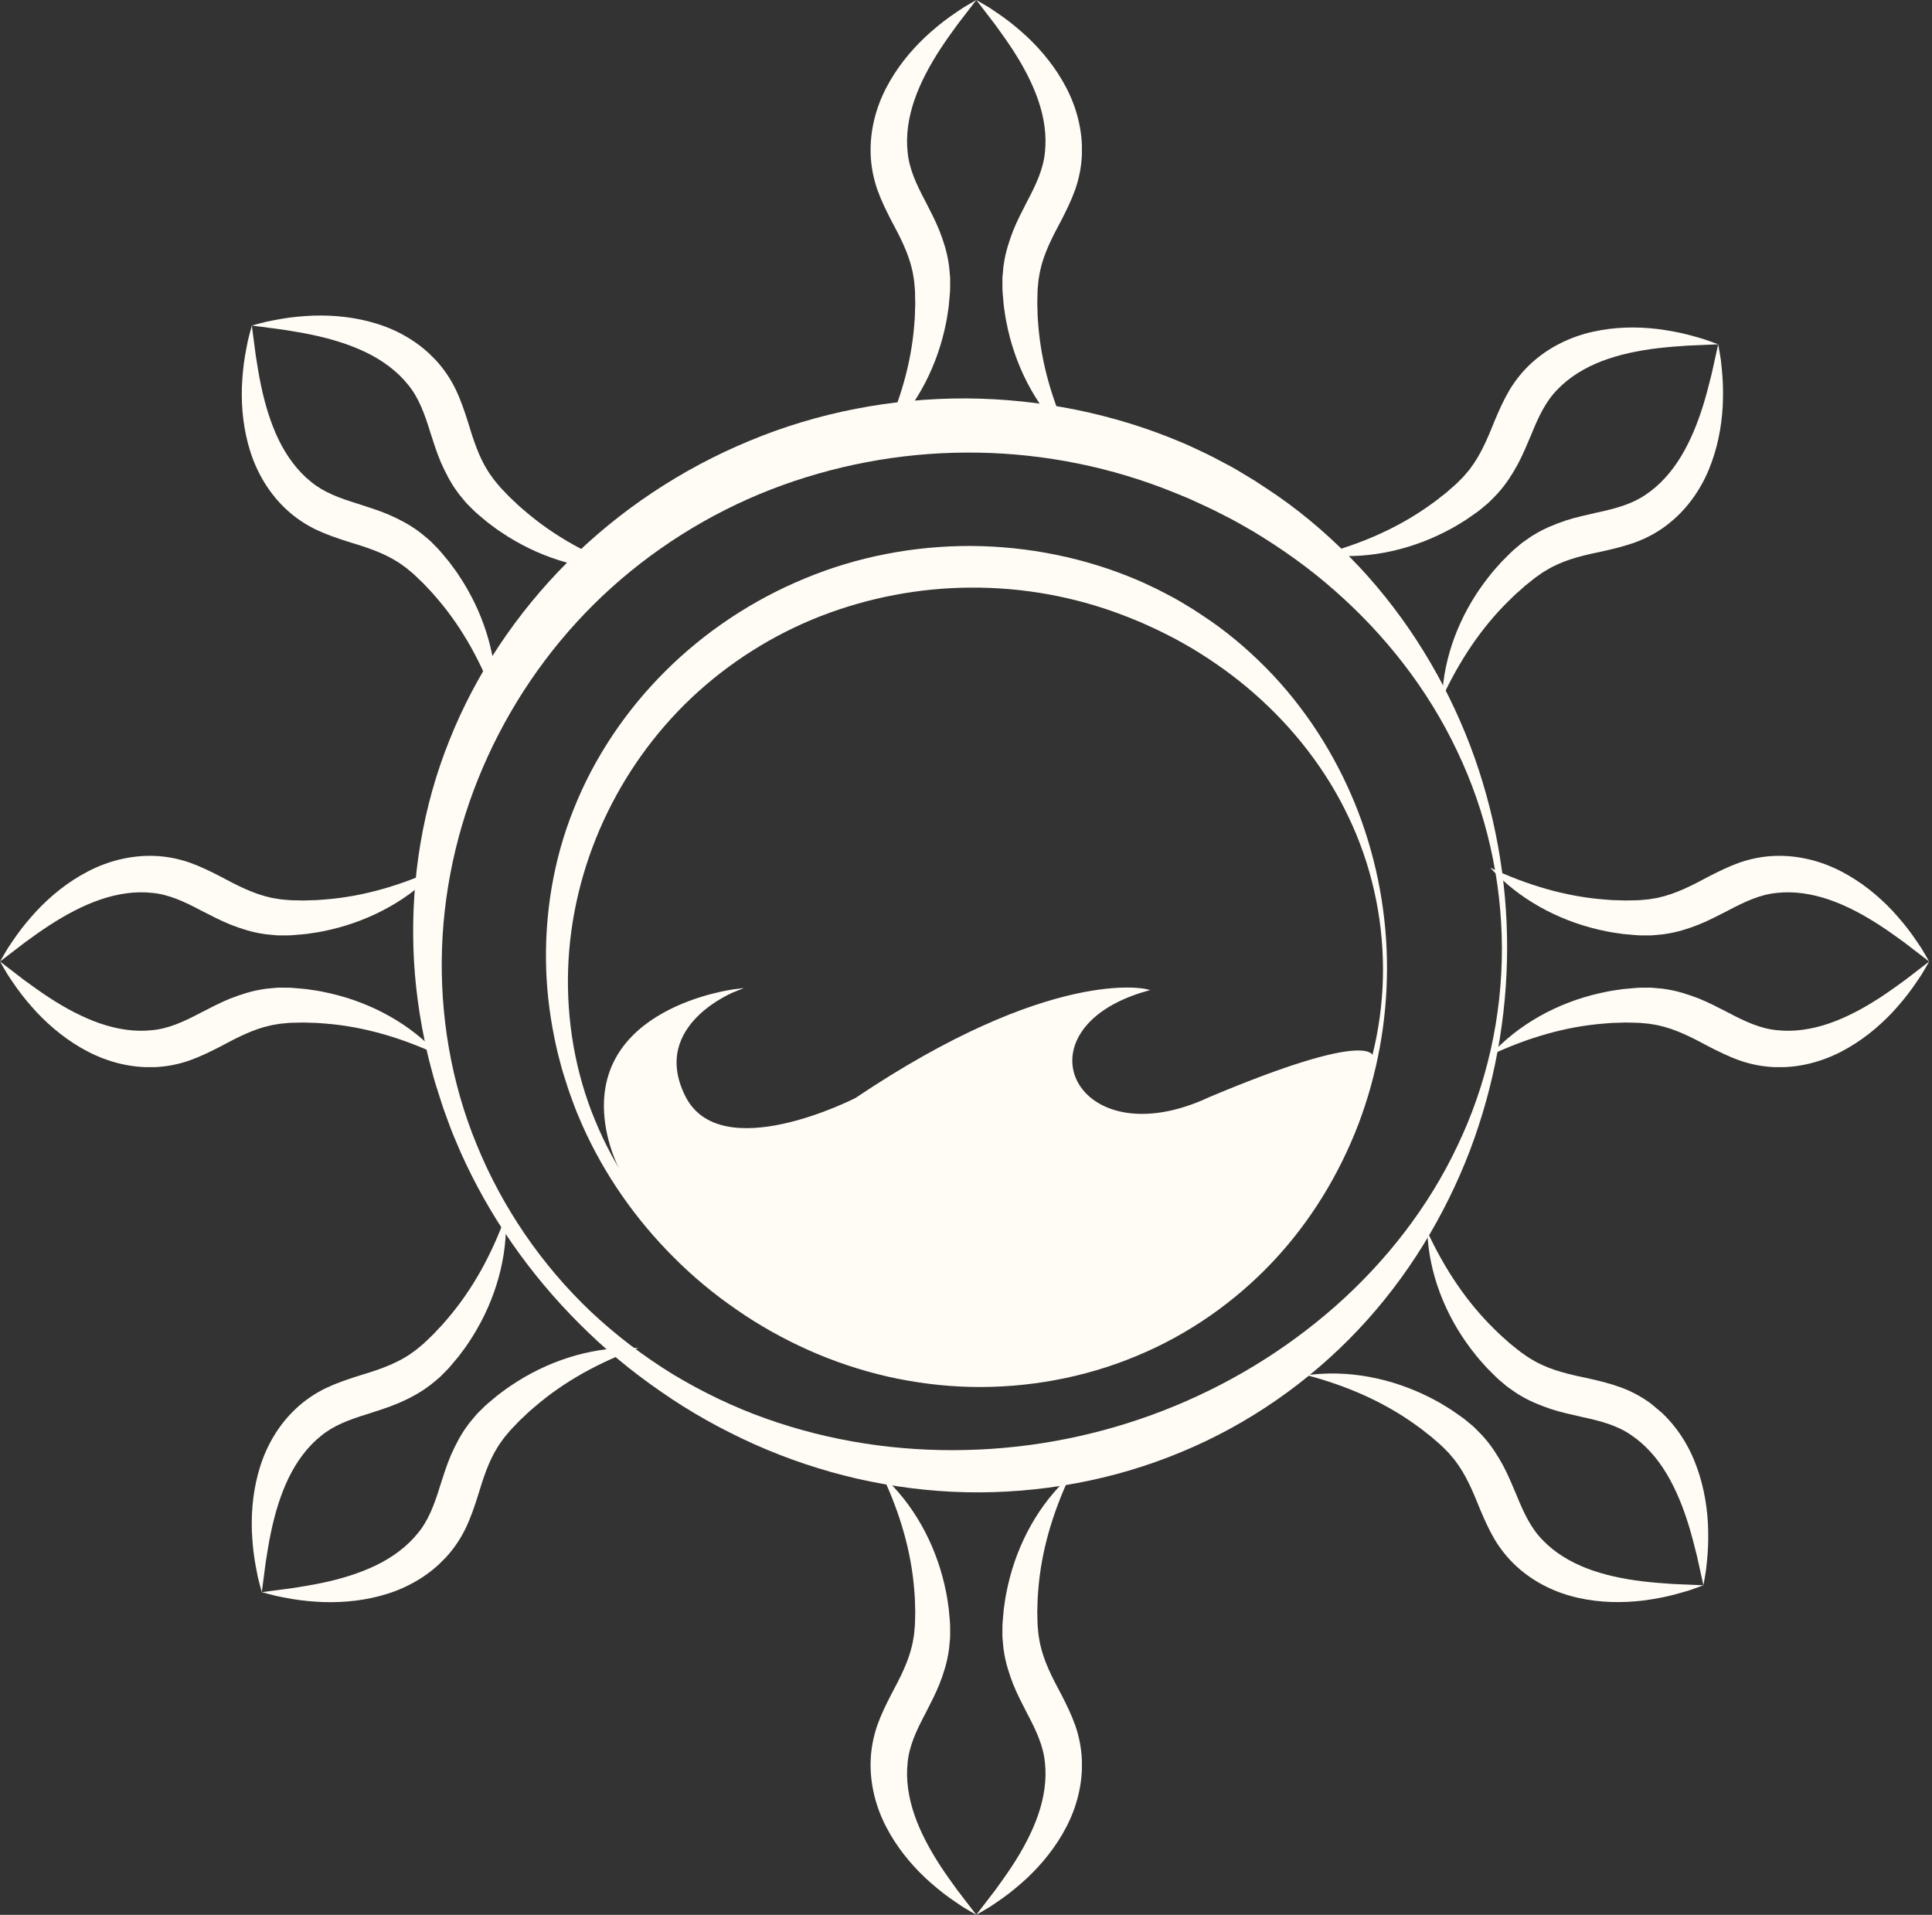 <svg width="450" height="446" viewBox="0 0 450 446" fill="none" xmlns="http://www.w3.org/2000/svg">
<rect x="0" y="0" width="450" height="446" fill="#333333" stroke="none"/>
<g clip-path="url(#clip0_2286_2005)">
<path d="M205.554 102.224C209.644 93.521 212.235 84.649 212.939 75.753C213.03 74.64 213.121 73.538 213.121 72.424L213.177 70.766L213.143 69.107C213.132 68.562 213.132 67.994 213.098 67.471C213.041 66.96 213.007 66.449 212.962 65.949C212.939 65.438 212.848 64.938 212.757 64.449C212.655 63.949 212.621 63.45 212.484 62.961C211.61 59.03 209.769 55.395 207.486 51.146C206.395 49.01 205.248 46.693 204.339 44.148C203.453 41.58 202.885 38.763 202.794 35.968C202.589 30.424 204.021 25.062 206.418 20.461C208.815 15.848 212.019 11.895 215.609 8.521C217.426 6.851 219.29 5.283 221.278 3.874C222.289 3.192 223.266 2.477 224.277 1.829C225.322 1.216 226.345 0.579 227.401 0L223.039 5.68C221.641 7.589 220.289 9.475 219.028 11.406C216.517 15.257 214.382 19.245 212.984 23.301C211.598 27.345 210.973 31.503 211.405 35.411C211.746 39.263 213.382 42.819 215.575 46.954C216.62 49.022 217.801 51.225 218.79 53.668C219.744 56.099 220.585 58.701 220.971 61.416C221.096 62.086 221.119 62.768 221.198 63.45C221.266 64.131 221.334 64.802 221.312 65.472L221.3 67.494C221.278 68.153 221.198 68.766 221.153 69.403L220.982 71.288L220.71 73.163C220.539 74.413 220.267 75.651 219.994 76.878C217.733 86.671 212.723 95.725 205.554 102.224Z" fill="#FFFBF5"/>
<path d="M249.215 102.224C242.046 95.725 237.036 86.671 234.798 76.878C234.537 75.651 234.252 74.413 234.082 73.163L233.809 71.288L233.639 69.403C233.594 68.766 233.514 68.153 233.491 67.494L233.48 65.472C233.457 64.802 233.525 64.12 233.594 63.45C233.673 62.779 233.684 62.086 233.821 61.416C234.207 58.712 235.059 56.111 236.002 53.668C236.979 51.225 238.172 49.033 239.217 46.954C241.41 42.819 243.034 39.263 243.387 35.411C243.818 31.503 243.205 27.345 241.807 23.301C240.41 19.245 238.274 15.257 235.763 11.406C234.502 9.475 233.139 7.589 231.753 5.68L227.391 0C228.447 0.579 229.47 1.216 230.515 1.829C231.537 2.477 232.503 3.192 233.514 3.874C235.491 5.283 237.365 6.851 239.183 8.521C242.762 11.895 245.965 15.837 248.374 20.461C250.771 25.073 252.202 30.424 251.998 35.968C251.896 38.751 251.339 41.58 250.442 44.136C249.533 46.693 248.385 48.999 247.295 51.135C245.011 55.383 243.159 59.019 242.296 62.95C242.16 63.438 242.114 63.938 242.023 64.438C241.932 64.938 241.841 65.426 241.819 65.938C241.785 66.449 241.739 66.949 241.682 67.46C241.648 67.983 241.66 68.55 241.637 69.096L241.603 70.754L241.66 72.413C241.66 73.526 241.751 74.629 241.841 75.742C242.534 84.637 245.125 93.51 249.215 102.224Z" fill="#FFFBF5"/>
</g>
<g clip-path="url(#clip1_2286_2005)">
<path d="M347.122 202.119C355.824 206.209 364.697 208.799 373.592 209.503C374.706 209.594 375.808 209.685 376.921 209.685L378.58 209.742L380.238 209.708C380.784 209.696 381.352 209.696 381.874 209.662C382.386 209.606 382.897 209.571 383.397 209.526C383.908 209.503 384.408 209.412 384.896 209.322C385.396 209.219 385.896 209.185 386.385 209.049C390.315 208.174 393.951 206.334 398.2 204.05C400.336 202.96 402.653 201.812 405.198 200.903C407.766 200.017 410.583 199.449 413.378 199.358C418.922 199.154 424.284 200.585 428.885 202.982C433.498 205.379 437.451 208.583 440.825 212.173C442.495 213.991 444.063 215.854 445.472 217.842C446.153 218.853 446.869 219.83 447.517 220.841C448.13 221.886 448.766 222.909 449.346 223.966L443.665 219.603C441.757 218.206 439.871 216.854 437.94 215.593C434.088 213.082 430.101 210.946 426.045 209.549C422 208.163 417.842 207.538 413.934 207.97C410.083 208.31 406.527 209.946 402.392 212.139C400.324 213.184 398.12 214.366 395.678 215.354C393.247 216.308 390.645 217.149 387.93 217.535C387.259 217.66 386.578 217.683 385.896 217.763C385.214 217.831 384.544 217.899 383.874 217.876L381.852 217.865C381.193 217.842 380.579 217.763 379.943 217.717L378.057 217.547L376.183 217.274C374.933 217.104 373.695 216.831 372.468 216.558C362.675 214.298 353.62 209.287 347.122 202.119Z" fill="#FFFBF5"/>
<path d="M347.122 245.779C353.62 238.61 362.675 233.6 372.468 231.362C373.695 231.101 374.933 230.817 376.183 230.647L378.057 230.374L379.943 230.203C380.579 230.158 381.193 230.078 381.852 230.056L383.874 230.044C384.544 230.022 385.226 230.09 385.896 230.158C386.566 230.238 387.259 230.249 387.93 230.385C390.634 230.772 393.235 231.624 395.678 232.566C398.12 233.544 400.313 234.736 402.392 235.782C406.527 237.974 410.083 239.599 413.934 239.951C417.842 240.383 422 239.769 426.045 238.372C430.101 236.974 434.088 234.839 437.94 232.328C439.871 231.067 441.757 229.704 443.665 228.318L449.346 223.955C448.766 225.012 448.13 226.034 447.517 227.079C446.869 228.102 446.153 229.067 445.472 230.079C444.063 232.055 442.495 233.93 440.825 235.747C437.451 239.326 433.509 242.53 428.885 244.938C424.273 247.335 418.922 248.767 413.378 248.562C410.594 248.46 407.766 247.903 405.209 247.006C402.653 246.097 400.347 244.95 398.211 243.859C393.962 241.576 390.327 239.724 386.396 238.86C385.907 238.724 385.408 238.679 384.908 238.588C384.408 238.497 383.919 238.406 383.408 238.383C382.897 238.349 382.397 238.304 381.886 238.247C381.363 238.213 380.795 238.224 380.25 238.201L378.591 238.167L376.933 238.224C375.819 238.224 374.717 238.315 373.604 238.406C364.708 239.099 355.836 241.689 347.122 245.779Z" fill="#FFFBF5"/>
</g>
<g clip-path="url(#clip2_2286_2005)">
<path d="M115.491 163.55C112.23 154.505 107.787 146.399 101.995 139.611C101.272 138.76 100.557 137.916 99.77 137.129L98.637 135.916L97.44 134.767C97.047 134.39 96.645 133.988 96.251 133.642C95.85 133.321 95.464 132.984 95.079 132.662C94.701 132.317 94.283 132.028 93.874 131.747C93.448 131.465 93.07 131.136 92.628 130.887C89.23 128.726 85.358 127.457 80.739 126.067C78.458 125.328 76.008 124.501 73.566 123.344C71.123 122.155 68.73 120.564 66.689 118.652C62.624 114.877 59.845 110.073 58.286 105.124C56.72 100.168 56.19 95.107 56.342 90.183C56.447 87.716 56.656 85.29 57.065 82.888C57.298 81.692 57.483 80.495 57.74 79.322C58.045 78.149 58.319 76.976 58.656 75.819L59.588 82.921C59.949 85.258 60.327 87.548 60.801 89.805C61.749 94.304 63.058 98.634 64.938 102.49C66.818 106.329 69.316 109.711 72.385 112.17C75.349 114.652 79.02 116.01 83.495 117.383C85.696 118.106 88.09 118.829 90.516 119.857C92.91 120.902 95.344 122.147 97.537 123.794C98.099 124.179 98.597 124.645 99.135 125.071C99.665 125.505 100.188 125.931 100.646 126.421L102.067 127.859C102.517 128.341 102.895 128.831 103.313 129.313L104.526 130.767L105.658 132.285C106.421 133.289 107.104 134.357 107.779 135.418C113.105 143.941 115.965 153.886 115.491 163.55Z" fill="#FFFBF5"/>
<path d="M146.363 132.678C136.699 133.152 126.754 130.292 118.247 124.95C117.195 124.267 116.118 123.592 115.114 122.829L113.596 121.696L112.142 120.483C111.66 120.066 111.17 119.688 110.688 119.238L109.25 117.816C108.76 117.358 108.326 116.828 107.9 116.306C107.482 115.776 107 115.278 106.623 114.707C104.984 112.522 103.747 110.08 102.687 107.686C101.65 105.268 100.943 102.874 100.212 100.665C98.839 96.191 97.473 92.528 94.999 89.555C92.541 86.487 89.167 83.98 85.319 82.109C81.463 80.229 77.133 78.919 72.634 77.971C70.377 77.497 68.079 77.128 65.75 76.758L58.648 75.826C59.805 75.489 60.978 75.216 62.151 74.911C63.332 74.646 64.521 74.469 65.718 74.236C68.112 73.834 70.546 73.617 73.012 73.513C77.928 73.368 82.981 73.891 87.954 75.457C92.91 77.023 97.706 79.795 101.482 83.86C103.377 85.9 104.984 88.294 106.157 90.736C107.322 93.186 108.141 95.629 108.88 97.91C110.27 102.529 111.531 106.409 113.7 109.799C113.949 110.241 114.271 110.627 114.56 111.044C114.849 111.462 115.13 111.872 115.476 112.249C115.813 112.635 116.134 113.02 116.456 113.422C116.801 113.816 117.211 114.209 117.58 114.611L118.729 115.808L119.942 116.941C120.729 117.728 121.573 118.443 122.424 119.166C129.204 124.966 137.31 129.408 146.363 132.678Z" fill="#FFFBF5"/>
</g>
<g clip-path="url(#clip3_2286_2005)">
<path d="M307.838 129.126C317.134 126.67 325.598 122.955 332.867 117.78C333.779 117.134 334.682 116.496 335.535 115.781L336.843 114.759L338.092 113.667C338.502 113.308 338.938 112.943 339.316 112.581C339.672 112.209 340.041 111.855 340.395 111.499C340.773 111.153 341.097 110.762 341.413 110.379C341.731 109.979 342.092 109.632 342.379 109.214C344.829 106.018 346.433 102.272 348.222 97.793C349.158 95.585 350.197 93.216 351.563 90.885C352.961 88.556 354.756 86.311 356.839 84.446C360.956 80.728 365.985 78.38 371.051 77.261C376.126 76.135 381.214 76.05 386.106 76.634C388.554 76.954 390.952 77.374 393.309 77.993C394.481 78.33 395.657 78.619 396.803 78.978C397.944 79.385 399.089 79.76 400.211 80.197L393.056 80.503C390.695 80.658 388.382 80.834 386.091 81.108C381.527 81.658 377.099 82.583 373.093 84.118C369.103 85.654 365.515 87.846 362.798 90.688C360.065 93.423 358.391 96.961 356.631 101.298C355.718 103.427 354.788 105.749 353.551 108.075C352.301 110.369 350.847 112.684 349.015 114.725C348.581 115.251 348.073 115.706 347.602 116.205C347.124 116.695 346.654 117.178 346.125 117.591L344.568 118.882C344.049 119.288 343.528 119.621 343.011 119.995L341.456 121.076L339.844 122.071C338.777 122.743 337.653 123.33 336.538 123.909C327.581 128.468 317.423 130.445 307.838 129.126Z" fill="#FFFBF5"/>
<path d="M335.886 162.585C336.26 152.917 339.981 143.26 346.047 135.254C346.82 134.265 347.586 133.252 348.435 132.319L349.696 130.906L351.032 129.563C351.49 129.12 351.909 128.665 352.4 128.224L353.942 126.916C354.441 126.468 355.007 126.083 355.565 125.704C356.129 125.335 356.668 124.898 357.269 124.572C359.589 123.131 362.13 122.113 364.608 121.266C367.107 120.446 369.554 119.951 371.819 119.417C376.397 118.44 380.165 117.401 383.343 115.197C386.615 113.017 389.408 109.875 391.609 106.206C393.82 102.53 395.504 98.331 396.842 93.933C397.512 91.726 398.081 89.47 398.654 87.181L400.204 80.189C400.439 81.371 400.608 82.563 400.809 83.758C400.97 84.958 401.042 86.158 401.169 87.37C401.359 89.79 401.362 92.234 401.25 94.7C400.963 99.61 400.001 104.598 398.004 109.414C396.01 114.214 392.829 118.749 388.449 122.154C386.25 123.863 383.724 125.254 381.189 126.208C378.646 127.154 376.142 127.756 373.804 128.293C369.081 129.272 365.105 130.189 361.538 132.052C361.076 132.261 360.664 132.548 360.223 132.799C359.781 133.051 359.348 133.295 358.942 133.606C358.528 133.908 358.116 134.195 357.688 134.479C357.265 134.789 356.837 135.163 356.405 135.496L355.112 136.535L353.877 137.644C353.024 138.359 352.238 139.137 351.443 139.922C345.071 146.168 339.936 153.853 335.886 162.585Z" fill="#FFFBF5"/>
</g>
<path d="M323.063 225.631C323.039 237.943 320.795 250.256 316.378 261.91C311.914 273.531 305.264 284.538 296.464 293.878C287.676 303.206 276.808 310.854 264.666 315.859C252.559 320.909 239.295 323.315 226.183 323.042C219.627 322.895 213.094 322.066 206.725 320.625C200.368 319.161 194.186 317.096 188.296 314.463C182.406 311.819 176.785 308.687 171.549 305.033C166.29 301.424 161.394 297.35 156.941 292.879C148.001 283.96 140.709 273.508 135.626 262.069C135.03 260.628 134.363 259.198 133.826 257.734C133.3 256.259 132.716 254.807 132.248 253.32C131.792 251.822 131.267 250.347 130.846 248.837C130.46 247.328 130.016 245.819 129.677 244.287C128.287 238.182 127.41 231.94 127.211 225.642C126.814 213.08 128.859 200.291 133.639 188.421C138.36 176.528 145.687 165.588 154.885 156.408C164.082 147.216 175.207 139.794 187.408 134.756C199.608 129.66 212.919 127.119 226.183 127.164C239.447 127.243 252.711 129.91 264.818 135.062C266.337 135.686 267.81 136.435 269.294 137.116C270.766 137.831 272.204 138.637 273.653 139.386C275.078 140.18 276.457 141.065 277.86 141.894C279.239 142.767 280.571 143.698 281.927 144.594C287.279 148.305 292.14 152.618 296.546 157.282C305.323 166.666 311.984 177.674 316.436 189.306C320.865 200.994 323.086 213.318 323.063 225.631ZM322.128 225.631C322.093 213.432 319.358 201.244 314.087 190.27C308.887 179.263 301.232 169.515 292.164 161.56C287.641 157.565 282.698 154.059 277.556 150.961C276.247 150.223 274.962 149.451 273.629 148.748C272.285 148.078 270.965 147.363 269.609 146.728C268.242 146.115 266.898 145.446 265.519 144.867C264.128 144.311 262.749 143.721 261.347 143.199C250.14 138.943 238.161 136.798 226.183 136.866C214.204 136.912 202.273 139.193 191.159 143.505C180.045 147.84 169.796 154.32 161.137 162.468C143.853 178.786 133.16 201.709 132.33 225.631C131.933 237.558 133.943 249.677 138.571 260.866C143.152 272.067 150.175 282.371 159.08 290.791C163.544 294.979 168.464 298.712 173.688 301.923C178.947 305.09 184.498 307.768 190.271 309.822C201.817 313.952 214.064 315.768 226.183 315.473C250.444 314.917 274.073 305.77 292.246 289.781C301.303 281.792 308.957 272.033 314.158 261.014C319.428 250.04 322.151 237.83 322.128 225.631Z" fill="#FFFBF5"/>
<path d="M351.038 220.872C351.008 236.887 348.089 252.902 342.344 268.061C336.537 283.176 327.888 297.493 316.442 309.641C305.011 321.774 290.875 331.722 275.082 338.232C259.334 344.8 242.082 347.929 225.027 347.575C216.499 347.383 208.002 346.306 199.718 344.431C191.449 342.527 183.408 339.841 175.747 336.416C168.086 332.977 160.774 328.903 153.965 324.15C147.125 319.457 140.756 314.158 134.964 308.342C123.336 296.74 113.851 283.146 107.239 268.268C106.463 266.393 105.597 264.533 104.898 262.629C104.214 260.71 103.454 258.821 102.846 256.887C102.253 254.939 101.569 253.02 101.022 251.057C100.52 249.094 99.942 247.131 99.502 245.138C97.693 237.197 96.553 229.079 96.294 220.887C95.778 204.547 98.438 187.912 104.655 172.473C110.796 157.004 120.326 142.775 132.289 130.833C144.252 118.878 158.722 109.224 174.592 102.671C190.461 96.043 207.774 92.737 225.027 92.796C242.279 92.899 259.532 96.368 275.279 103.069C277.255 103.881 279.171 104.855 281.101 105.741C283.016 106.671 284.886 107.719 286.771 108.693C288.625 109.726 290.419 110.877 292.243 111.955C294.037 113.091 295.769 114.302 297.533 115.468C304.494 120.295 310.818 125.904 316.548 131.97C327.964 144.177 336.628 158.494 342.42 173.624C348.18 188.827 351.069 204.857 351.038 220.872ZM349.822 220.872C349.777 205.004 346.22 189.152 339.364 174.878C332.6 160.561 322.644 147.882 310.848 137.535C304.966 132.339 298.536 127.778 291.848 123.748C290.145 122.789 288.473 121.785 286.74 120.87C284.992 119.999 283.275 119.069 281.511 118.243C279.733 117.446 277.985 116.575 276.191 115.822C274.382 115.099 272.589 114.331 270.765 113.652C256.188 108.117 240.607 105.328 225.027 105.416C209.446 105.475 193.927 108.442 179.471 114.051C165.015 119.689 151.685 128.118 140.421 138.716C117.94 159.941 104.031 189.757 102.952 220.872C102.435 236.385 105.05 252.149 111.069 266.703C117.028 281.271 126.163 294.674 137.746 305.626C143.552 311.073 149.952 315.929 156.746 320.106C163.587 324.224 170.807 327.708 178.316 330.379C193.334 335.752 209.264 338.114 225.027 337.73C256.583 337.007 287.318 325.11 310.955 304.312C322.735 293.921 332.691 281.227 339.455 266.895C346.311 252.621 349.853 236.739 349.822 220.872Z" fill="#FFFBF5"/>
<g clip-path="url(#clip4_2286_2005)">
<path d="M102.224 202.118C93.521 206.208 84.649 208.798 75.753 209.502C74.64 209.593 73.538 209.684 72.424 209.684L70.766 209.741L69.107 209.707C68.562 209.696 67.994 209.696 67.471 209.662C66.96 209.605 66.449 209.571 65.949 209.525C65.438 209.502 64.938 209.412 64.449 209.321C63.949 209.218 63.45 209.184 62.961 209.048C59.03 208.173 55.395 206.333 51.146 204.049C49.01 202.959 46.693 201.811 44.148 200.902C41.58 200.016 38.763 199.448 35.968 199.357C30.424 199.153 25.062 200.584 20.461 202.981C15.848 205.379 11.895 208.582 8.521 212.172C6.851 213.99 5.283 215.853 3.874 217.841C3.192 218.852 2.477 219.829 1.829 220.84C1.216 221.886 0.579 222.908 1.07646e-06 223.965L5.68 219.602C7.589 218.205 9.475 216.853 11.406 215.592C15.257 213.081 19.245 210.945 23.301 209.548C27.345 208.162 31.503 207.537 35.411 207.969C39.263 208.31 42.819 209.946 46.954 212.138C49.022 213.183 51.225 214.365 53.668 215.353C56.099 216.308 58.701 217.148 61.416 217.534C62.086 217.659 62.768 217.682 63.45 217.762C64.131 217.83 64.802 217.898 65.472 217.875L67.494 217.864C68.153 217.841 68.766 217.762 69.403 217.716L71.288 217.546L73.163 217.273C74.413 217.103 75.651 216.83 76.878 216.557C86.671 214.297 95.725 209.287 102.224 202.118Z" fill="#FFFBF5"/>
<path d="M102.224 245.778C95.725 238.61 86.671 233.599 76.878 231.361C75.651 231.1 74.413 230.816 73.163 230.646L71.288 230.373L69.403 230.203C68.766 230.157 68.153 230.078 67.494 230.055L65.472 230.044C64.802 230.021 64.12 230.089 63.45 230.157C62.779 230.237 62.086 230.248 61.416 230.384C58.712 230.771 56.111 231.623 53.668 232.566C51.225 233.543 49.033 234.736 46.954 235.781C42.819 237.973 39.263 239.598 35.411 239.95C31.503 240.382 27.345 239.768 23.301 238.371C19.245 236.974 15.257 234.838 11.406 232.327C9.475 231.066 7.589 229.703 5.68 228.317L0 223.954C0.579 225.011 1.216 226.033 1.829 227.078C2.477 228.101 3.192 229.067 3.874 230.078C5.283 232.054 6.851 233.929 8.521 235.747C11.895 239.325 15.837 242.529 20.461 244.937C25.073 247.335 30.424 248.766 35.968 248.562C38.751 248.459 41.58 247.903 44.136 247.005C46.693 246.096 48.999 244.949 51.135 243.858C55.383 241.575 59.019 239.723 62.95 238.859C63.438 238.723 63.938 238.678 64.438 238.587C64.938 238.496 65.426 238.405 65.938 238.382C66.449 238.348 66.949 238.303 67.46 238.246C67.983 238.212 68.55 238.223 69.096 238.201L70.754 238.166L72.413 238.223C73.526 238.223 74.629 238.314 75.742 238.405C84.637 239.098 93.51 241.688 102.224 245.778Z" fill="#FFFBF5"/>
</g>
<g clip-path="url(#clip5_2286_2005)">
<path d="M205.554 343.776C209.644 352.479 212.235 361.351 212.939 370.247C213.03 371.36 213.121 372.462 213.121 373.575L213.177 375.234L213.143 376.893C213.132 377.438 213.132 378.006 213.098 378.529C213.041 379.04 213.007 379.551 212.962 380.051C212.939 380.562 212.848 381.062 212.757 381.551C212.655 382.051 212.621 382.55 212.484 383.039C211.61 386.97 209.769 390.605 207.486 394.854C206.395 396.99 205.248 399.307 204.339 401.852C203.453 404.42 202.885 407.237 202.794 410.032C202.589 415.576 204.021 420.938 206.418 425.539C208.815 430.152 212.019 434.105 215.609 437.479C217.426 439.149 219.29 440.717 221.278 442.126C222.289 442.808 223.266 443.523 224.277 444.171C225.322 444.784 226.345 445.421 227.401 446L223.039 440.32C221.641 438.411 220.289 436.525 219.028 434.594C216.517 430.743 214.382 426.755 212.984 422.699C211.598 418.655 210.973 414.497 211.405 410.589C211.746 406.737 213.382 403.181 215.575 399.046C216.62 396.979 217.801 394.775 218.79 392.332C219.744 389.901 220.585 387.299 220.971 384.584C221.096 383.914 221.119 383.232 221.198 382.55C221.266 381.869 221.334 381.199 221.312 380.528L221.3 378.506C221.278 377.847 221.198 377.234 221.153 376.597L220.982 374.712L220.71 372.837C220.539 371.587 220.267 370.349 219.994 369.122C217.733 359.329 212.723 350.275 205.554 343.776Z" fill="#FFFBF5"/>
<path d="M249.215 343.776C242.046 350.275 237.036 359.329 234.798 369.122C234.537 370.349 234.252 371.587 234.082 372.837L233.809 374.712L233.639 376.597C233.594 377.234 233.514 377.847 233.491 378.506L233.48 380.528C233.457 381.199 233.525 381.88 233.594 382.55C233.673 383.221 233.684 383.914 233.821 384.584C234.207 387.288 235.059 389.889 236.002 392.332C236.979 394.775 238.172 396.967 239.217 399.046C241.41 403.181 243.034 406.737 243.387 410.589C243.818 414.497 243.205 418.655 241.807 422.699C240.41 426.755 238.274 430.743 235.763 434.594C234.502 436.525 233.139 438.411 231.753 440.32L227.391 446C228.447 445.421 229.47 444.784 230.515 444.171C231.537 443.523 232.503 442.808 233.514 442.126C235.491 440.717 237.365 439.149 239.183 437.479C242.762 434.105 245.965 430.163 248.374 425.539C250.771 420.927 252.202 415.576 251.998 410.032C251.896 407.249 251.339 404.42 250.442 401.864C249.533 399.307 248.385 397.001 247.295 394.865C245.011 390.617 243.159 386.981 242.296 383.05C242.16 382.562 242.114 382.062 242.023 381.562C241.932 381.062 241.841 380.574 241.819 380.062C241.785 379.551 241.739 379.051 241.682 378.54C241.648 378.018 241.66 377.449 241.637 376.904L241.603 375.245L241.66 373.587C241.66 372.473 241.751 371.371 241.841 370.258C242.534 361.363 245.125 352.49 249.215 343.776Z" fill="#FFFBF5"/>
</g>
<g clip-path="url(#clip6_2286_2005)">
<path d="M117.81 283.12C114.549 292.165 110.106 300.271 104.314 307.059C103.592 307.911 102.877 308.754 102.089 309.541L100.957 310.754L99.76 311.903C99.366 312.281 98.964 312.682 98.571 313.028C98.169 313.349 97.784 313.687 97.398 314.008C97.02 314.353 96.603 314.642 96.193 314.924C95.767 315.205 95.39 315.534 94.948 315.783C91.55 317.944 87.678 319.213 83.059 320.603C80.777 321.342 78.327 322.17 75.885 323.326C73.443 324.515 71.049 326.106 69.008 328.018C64.944 331.793 62.164 336.597 60.606 341.546C59.039 346.502 58.509 351.563 58.662 356.488C58.766 358.954 58.975 361.38 59.385 363.782C59.618 364.979 59.802 366.176 60.059 367.349C60.365 368.521 60.638 369.694 60.975 370.851L61.907 363.75C62.269 361.412 62.646 359.123 63.12 356.865C64.068 352.367 65.377 348.037 67.257 344.181C69.137 340.341 71.635 336.959 74.704 334.501C77.668 332.018 81.339 330.661 85.814 329.287C88.015 328.564 90.409 327.841 92.835 326.813C95.229 325.769 97.663 324.523 99.856 322.877C100.418 322.491 100.916 322.025 101.455 321.599C101.985 321.165 102.507 320.74 102.965 320.25L104.387 318.812C104.837 318.33 105.214 317.84 105.632 317.358L106.845 315.904L107.978 314.385C108.741 313.381 109.424 312.313 110.098 311.252C115.424 302.729 118.284 292.784 117.81 283.12Z" fill="#FFFBF5"/>
<path d="M148.683 313.993C139.019 313.519 129.074 316.378 120.566 321.721C119.514 322.403 118.438 323.078 117.433 323.841L115.915 324.974L114.461 326.187C113.979 326.605 113.489 326.982 113.007 327.432L111.569 328.854C111.079 329.312 110.645 329.842 110.22 330.364C109.802 330.894 109.32 331.393 108.942 331.963C107.303 334.148 106.066 336.59 105.006 338.984C103.97 341.402 103.263 343.796 102.532 346.005C101.158 350.479 99.792 354.143 97.318 357.115C94.86 360.184 91.486 362.69 87.638 364.562C83.782 366.442 79.452 367.751 74.954 368.699C72.696 369.173 70.399 369.542 68.069 369.912L60.968 370.844C62.125 371.181 63.297 371.454 64.47 371.76C65.651 372.025 66.84 372.201 68.037 372.434C70.431 372.836 72.865 373.053 75.331 373.157C80.248 373.302 85.3 372.78 90.273 371.213C95.23 369.647 100.025 366.875 103.801 362.811C105.697 360.77 107.303 358.376 108.476 355.934C109.641 353.484 110.461 351.042 111.2 348.76C112.589 344.141 113.851 340.261 116.02 336.871C116.269 336.429 116.59 336.044 116.879 335.626C117.168 335.208 117.449 334.799 117.795 334.421C118.132 334.035 118.454 333.65 118.775 333.248C119.12 332.855 119.53 332.461 119.9 332.059L121.048 330.862L122.261 329.73C123.049 328.942 123.892 328.227 124.744 327.504C131.524 321.704 139.629 317.262 148.683 313.993Z" fill="#FFFBF5"/>
</g>
<g clip-path="url(#clip7_2286_2005)">
<path d="M304.395 320.311C313.692 322.768 322.155 326.483 329.425 331.658C330.336 332.303 331.239 332.942 332.093 333.657L333.4 334.679L334.649 335.771C335.06 336.13 335.495 336.495 335.874 336.856C336.229 337.228 336.599 337.583 336.953 337.939C337.33 338.285 337.655 338.676 337.971 339.059C338.288 339.458 338.649 339.806 338.936 340.224C341.387 343.42 342.99 347.166 344.779 351.645C345.716 353.853 346.754 356.221 348.121 358.553C349.519 360.881 351.313 363.126 353.397 364.992C357.514 368.71 362.543 371.058 367.609 372.177C372.684 373.303 377.772 373.387 382.664 372.804C385.111 372.484 387.51 372.063 389.866 371.445C391.038 371.108 392.214 370.819 393.36 370.46C394.502 370.053 395.646 369.678 396.769 369.241L389.613 368.935C387.253 368.779 384.939 368.604 382.649 368.329C378.085 367.779 373.657 366.854 369.651 365.32C365.661 363.784 362.073 361.591 359.355 358.75C356.623 356.014 354.949 352.476 353.188 348.139C352.275 346.01 351.345 343.689 350.109 341.362C348.858 339.069 347.405 336.753 345.572 334.713C345.139 334.187 344.631 333.731 344.16 333.233C343.681 332.742 343.211 332.26 342.683 331.846L341.126 330.556C340.606 330.15 340.085 329.817 339.568 329.443L338.014 328.362L336.402 327.367C335.335 326.694 334.211 326.108 333.095 325.529C324.138 320.97 313.981 318.993 304.395 320.311Z" fill="#FFFBF5"/>
<path d="M332.443 286.853C332.818 296.521 336.538 306.177 342.605 314.184C343.378 315.172 344.144 316.185 344.992 317.119L346.254 318.532L347.589 319.874C348.048 320.318 348.467 320.773 348.957 321.213L350.5 322.521C350.999 322.969 351.565 323.355 352.122 323.733C352.687 324.103 353.225 324.54 353.827 324.866C356.147 326.307 358.688 327.325 361.166 328.172C363.665 328.992 366.112 329.486 368.376 330.021C372.954 330.997 376.723 332.037 379.901 334.241C383.173 336.421 385.965 339.562 388.167 343.231C390.377 346.908 392.061 351.106 393.4 355.505C394.07 357.712 394.639 359.968 395.211 362.256L396.762 369.249C396.996 368.067 397.166 366.874 397.367 365.679C397.528 364.48 397.6 363.28 397.727 362.067C397.917 359.647 397.92 357.204 397.808 354.738C397.521 349.828 396.558 344.84 394.562 340.024C392.567 335.224 389.386 330.689 385.006 327.284C382.807 325.574 380.282 324.184 377.746 323.229C375.204 322.284 372.699 321.681 370.362 321.145C365.639 320.165 361.663 319.249 358.096 317.385C357.634 317.176 357.222 316.89 356.78 316.638C356.339 316.387 355.906 316.143 355.5 315.832C355.086 315.529 354.674 315.243 354.245 314.958C353.823 314.649 353.395 314.275 352.963 313.942L351.67 312.903L350.435 311.793C349.582 311.078 348.796 310.301 348.001 309.516C341.629 303.27 336.493 295.585 332.443 286.853Z" fill="#FFFBF5"/>
</g>
<path d="M171.345 230.619C171.345 230.619 136.354 234.719 141.409 262.923C146.463 291.127 190.5 318.973 223.393 317.907C256.287 316.841 309.412 293.913 319.625 246.179C319.625 246.179 319.625 239.815 281.722 255.789C250.228 270.5 235.587 239.567 266.922 230.619C266.922 230.619 244.983 225.313 199.387 255.954C199.387 255.954 167.717 272.252 159.356 255.345C150.994 238.438 171.345 230.619 171.345 230.619Z" fill="#FFFBF5" stroke="#FFFBF5" stroke-width="0.5" stroke-miterlimit="10"/>
<defs>
<clipPath id="clip0_2286_2005">
<rect width="49.226" height="102.224" fill="white" transform="translate(202.771)"/>
</clipPath>
<clipPath id="clip1_2286_2005">
<rect width="49.226" height="102.224" fill="white" transform="translate(449.346 199.336) rotate(90)"/>
</clipPath>
<clipPath id="clip2_2286_2005">
<rect width="49.226" height="102.224" fill="white" transform="translate(41.24 93.235) rotate(-45)"/>
</clipPath>
<clipPath id="clip3_2286_2005">
<rect width="49.226" height="102.224" fill="white" transform="translate(384.389 61.322) rotate(50.027)"/>
</clipPath>
<clipPath id="clip4_2286_2005">
<rect width="49.226" height="102.224" fill="white" transform="matrix(4.37114e-08 1 1 -4.37114e-08 0 199.336)"/>
</clipPath>
<clipPath id="clip5_2286_2005">
<rect width="49.226" height="102.224" fill="white" transform="matrix(1 0 0 -1 202.771 446)"/>
</clipPath>
<clipPath id="clip6_2286_2005">
<rect width="49.226" height="102.224" fill="white" transform="matrix(0.707 0.707 0.707 -0.707 43.56 353.436)"/>
</clipPath>
<clipPath id="clip7_2286_2005">
<rect width="49.226" height="102.224" fill="white" transform="matrix(0.642 -0.766 -0.766 -0.642 380.946 388.115)"/>
</clipPath>
</defs>
</svg>
